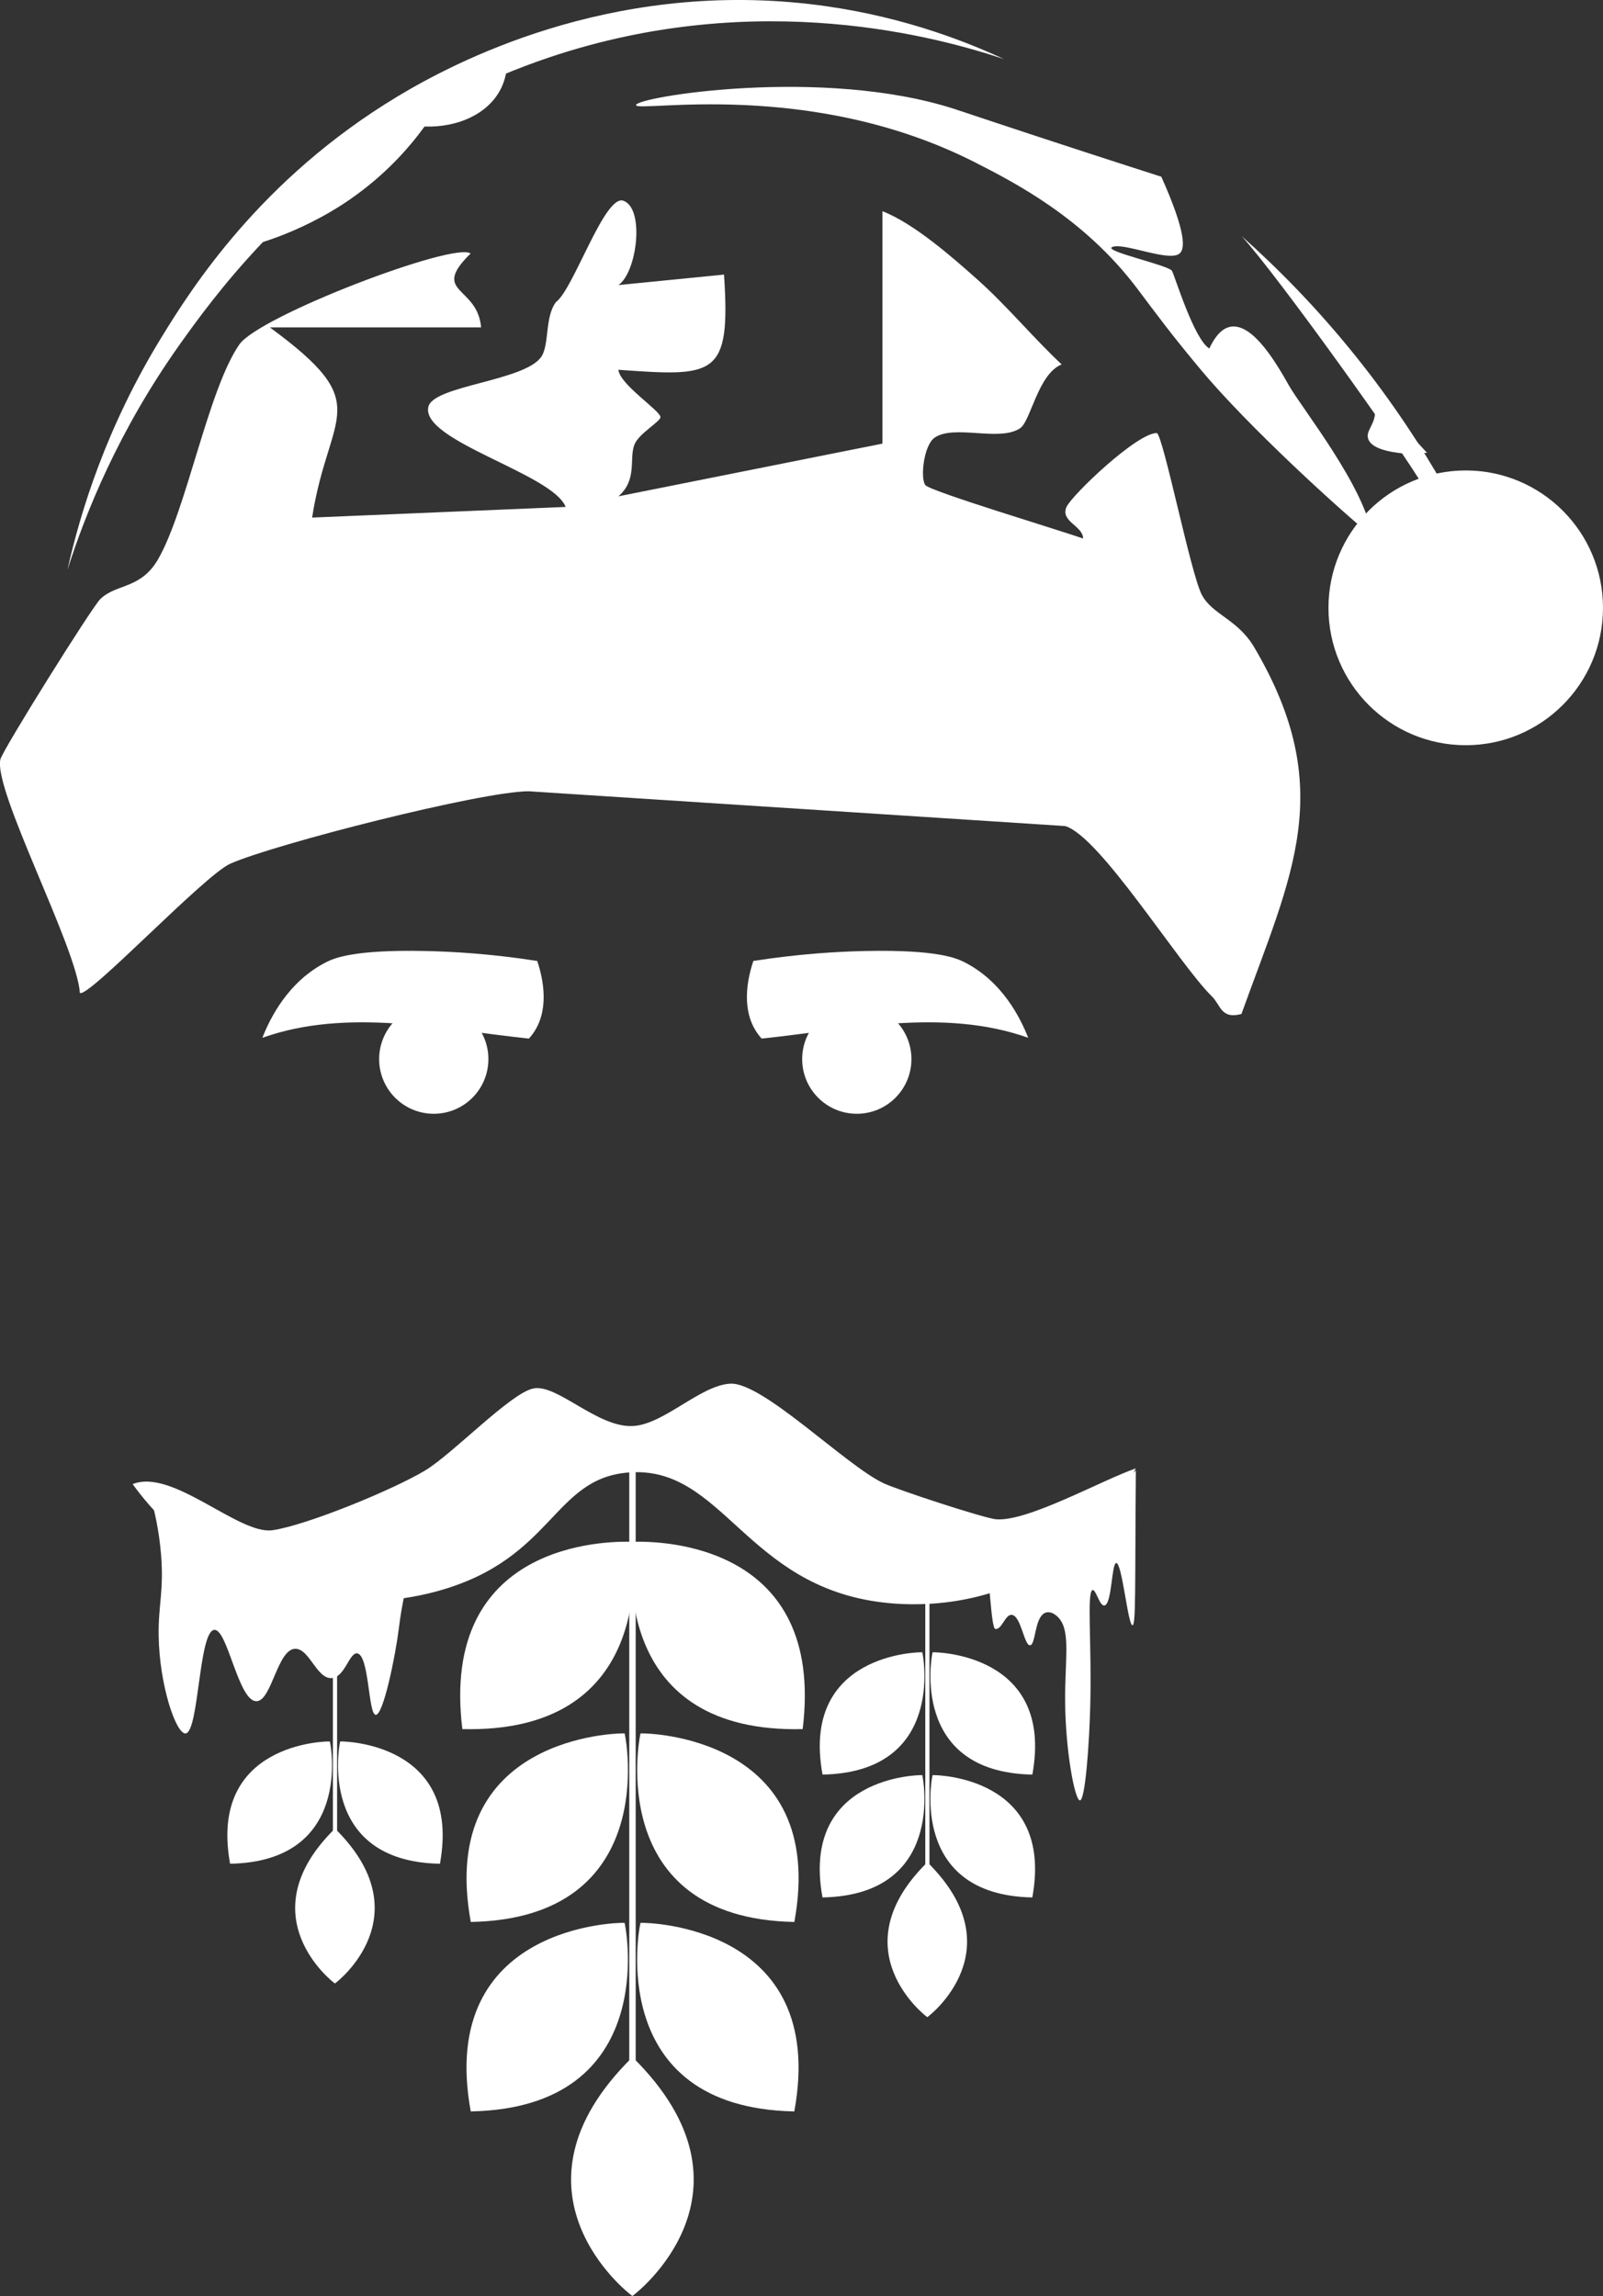 <svg width="250" height="358" viewBox="0 0 250 358" fill="none" xmlns="http://www.w3.org/2000/svg">
<rect x="0" y="0" width="250" height="358" fill="#333333" stroke="none"/>
<g clip-path="url(#clip0_102_1048)">
<path d="M42.097 51.058C58.742 63.268 51.265 64.035 48.677 80.703L88.214 79.042C86.218 73.85 65.581 68.76 66.806 63.434C67.577 60.081 82.043 59.416 84.469 55.551C85.69 53.611 84.956 49.389 86.713 47.096C89.459 45.086 94.307 30.201 97.244 31.305C100.599 32.568 99.325 42.509 96.445 44.449L112.915 42.813C114.002 58.876 111.442 58.721 96.445 57.658C96.656 59.968 103.033 64.051 103 65.054C102.98 65.74 99.662 67.587 98.964 69.276C98.055 71.476 99.467 74.776 96.445 77.39L137.625 69.17V32.933C142.505 34.825 148.533 40.102 152.472 43.617C157.068 47.721 161.072 52.6 165.571 56.818C161.868 58.34 160.764 65.63 159.105 66.763C155.908 68.947 148.821 66.126 145.762 68.245C144.03 69.446 143.499 74.666 144.326 75.649C145.162 76.639 165.502 82.744 168.922 83.974C168.922 81.993 165.316 81.316 166.33 79.05C167.154 77.207 177.381 67.433 180.435 67.526C181.494 68.293 185.664 89.26 187.405 92.686C189.007 95.84 192.995 96.493 195.616 100.946C208.634 123.045 201.449 136.343 193.611 158.109C190.399 158.945 190.435 156.773 188.987 155.345C183.737 150.165 171.559 130.404 166.115 128.801L82.453 123.378C75.11 123.386 42.932 131.577 35.935 134.662C31.841 136.469 13.679 155.767 12.458 154.813C11.967 147.705 -1.059 123.228 0.061 118.401C0.394 116.968 14.341 94.662 15.651 93.4C18.174 90.964 21.951 91.906 24.677 87.161C29.123 79.403 32.474 60.694 37.334 53.704C40.438 49.243 70.94 37.625 73.386 39.533C67.054 45.772 74.465 44.51 75.033 51.045H42.089L42.097 51.058Z" fill="#ffffff"/>
<path d="M214.005 83.621C212.91 75.969 202.995 63.593 201.06 60.175C199.238 56.96 195.474 50.331 191.92 50.944C191.218 51.066 189.884 51.589 188.598 54.342C186.184 52.84 183.259 43.134 182.784 42.241C182.314 41.356 171.941 39.148 173.466 38.514C175.251 37.772 182.184 40.849 183.912 39.57C184.829 38.892 185.068 36.391 181.117 27.558C178.439 26.698 174.257 25.354 169.137 23.686C157.738 19.972 150.59 17.56 148.988 17.037C128.432 10.331 99.163 15.121 99.195 16.387C99.228 17.609 126.266 12.149 152.152 25.362C158.184 28.439 169.064 33.996 177.34 44.969C180.76 49.507 182.464 51.87 187.182 57.54C194.618 66.483 209.149 79.684 214.009 83.625L214.005 83.621Z" fill="#ffffff"/>
<path d="M177.145 228.951C175.352 232.507 171.324 239.25 163.515 244.227C152.894 250.993 141.807 250.348 137.754 249.869C116.225 247.344 112.765 228.497 98.096 229.589C86.202 230.474 86.388 243.005 68.437 248.038C64.453 249.155 52.892 251.777 40.048 246.646C29.367 242.376 23.225 234.915 20.689 231.411C26.88 228.882 37.237 239.355 42.502 238.596C47.813 237.829 61.346 232.272 66.307 229.28C70.612 226.686 79.536 217.309 83.123 216.506C86.855 215.67 93.204 222.708 98.794 222.347C103.609 222.034 109.248 215.99 113.901 215.747C118.952 215.483 131.824 228.44 137.787 231.265C139.953 232.292 153.458 236.725 155.344 236.891C160.241 237.318 171.945 230.734 177.145 228.956V228.951Z" fill="#ffffff"/>
<path d="M83.784 149.832C85.106 153.786 85.532 158.604 82.485 161.941C68.769 160.504 54.149 157.102 40.916 161.819C42.121 158.758 44.928 153.043 50.871 150.027C52.064 149.422 55.102 148.054 66.194 148.281C70.627 148.371 76.648 148.72 83.779 149.836L83.784 149.832Z" fill="#ffffff"/>
<path d="M98.623 358L98.923 357.769C98.923 357.769 119.954 341.747 98.639 320.752C77.281 341.734 98.323 357.769 98.323 357.769C98.323 357.769 98.473 357.882 98.623 358Z" fill="#ffffff"/>
<path d="M73.415 329.22C103.126 328.647 97.504 300.301 97.504 300.301C97.504 300.301 97.455 300.062 97.41 299.822C97.167 299.822 96.924 299.822 96.924 299.822C96.924 299.822 68.068 299.973 73.415 329.216V329.22Z" fill="#ffffff"/>
<path d="M123.88 329.22C94.169 328.647 99.791 300.301 99.791 300.301C99.791 300.301 99.84 300.062 99.885 299.822C100.128 299.822 100.372 299.822 100.372 299.822C100.372 299.822 129.227 299.973 123.88 329.216V329.22Z" fill="#ffffff"/>
<path d="M73.422 299.68C103.134 299.108 97.511 270.762 97.511 270.762C97.511 270.762 97.463 270.523 97.418 270.283C97.175 270.283 96.931 270.283 96.931 270.283C96.931 270.283 68.076 270.433 73.422 299.676V299.68Z" fill="#ffffff"/>
<path d="M123.888 299.68C94.177 299.108 99.799 270.762 99.799 270.762C99.799 270.762 99.848 270.523 99.893 270.283C100.136 270.283 100.379 270.283 100.379 270.283C100.379 270.283 129.235 270.433 123.888 299.676V299.68Z" fill="#ffffff"/>
<path d="M98.578 240.403C99.102 244.547 101.305 270.303 72.108 269.609C68.538 240.557 94.436 240.265 98.578 240.403Z" fill="#ffffff"/>
<path d="M98.713 240.403C98.189 244.547 95.986 270.303 125.183 269.609C128.753 240.557 102.854 240.265 98.713 240.403Z" fill="#ffffff"/>
<path d="M98.639 324.357V226.057" stroke="#ffffff" stroke-miterlimit="10"/>
<path d="M63.808 245.672C63.557 246.593 63.208 247.973 62.871 249.67C62.449 251.825 62.263 253.433 62.198 253.932C61.678 258.158 59.784 267.462 58.595 267.385C57.415 267.308 57.593 258.016 55.695 257.801C54.47 257.663 53.808 261.482 51.756 261.653C49.407 261.852 48.271 257.046 46.048 257.086C43.257 257.135 42.385 265.18 40.016 265.258C37.188 265.351 35.492 253.997 33.431 254.135C30.977 254.302 31.038 270.149 28.933 270.283C27.46 270.376 24.852 262.798 24.742 255.004C24.677 250.259 25.574 248.075 25.119 242.416C24.815 238.649 24.097 235.605 23.537 233.628L28.3 238.686C32.393 240.045 36.49 241.405 40.584 242.765C48.324 243.735 56.064 244.701 63.804 245.672H63.808Z" fill="#ffffff"/>
<path d="M153.56 242.185L164.269 241.401L177.145 229.288C176.995 247.62 177.166 253.364 176.622 253.413C175.912 253.474 174.991 243.569 174.074 243.711C173.352 243.825 173.421 250.019 172.281 250.328C171.494 250.543 170.914 247.726 170.375 247.937C169.482 248.286 170.269 256.343 170.038 265.769C169.888 271.959 169.251 280.679 168.427 280.723C167.653 280.768 166.168 273.181 166.115 265.217C166.075 258.974 166.931 254.72 165.332 252.532C164.683 251.643 163.584 251.034 162.756 251.614C161.357 252.589 161.503 256.396 160.671 256.534C159.742 256.693 159.259 251.996 157.823 251.797C156.768 251.651 156.29 254.091 155.247 254.001C154.533 253.94 154.395 245.858 153.56 242.185Z" fill="#ffffff"/>
<path d="M67.65 173.664C72.355 173.664 76.169 169.848 76.169 165.14C76.169 160.432 72.355 156.615 67.65 156.615C62.945 156.615 59.131 160.432 59.131 165.14C59.131 169.848 62.945 173.664 67.65 173.664Z" fill="#ffffff"/>
<path d="M117.491 149.832C116.168 153.786 115.742 158.604 118.789 161.941C132.505 160.504 147.125 157.102 160.358 161.819C159.153 158.758 156.346 153.043 150.403 150.027C149.21 149.422 146.172 148.054 135.081 148.281C130.647 148.371 124.627 148.72 117.495 149.836L117.491 149.832Z" fill="#ffffff"/>
<path d="M133.625 173.664C138.33 173.664 142.144 169.848 142.144 165.14C142.144 160.432 138.33 156.615 133.625 156.615C128.92 156.615 125.105 160.432 125.105 165.14C125.105 169.848 128.92 173.664 133.625 173.664Z" fill="#ffffff"/>
<path d="M52.235 309.268L52.429 309.118C52.429 309.118 66.064 298.726 52.243 285.116C38.393 298.722 52.036 309.118 52.036 309.118C52.036 309.118 52.133 309.191 52.23 309.268H52.235Z" fill="#ffffff"/>
<path d="M35.886 290.604C55.151 290.234 51.508 271.85 51.508 271.85C51.508 271.85 51.476 271.696 51.447 271.537C51.289 271.537 51.131 271.537 51.131 271.537C51.131 271.537 32.417 271.635 35.886 290.6V290.604Z" fill="#ffffff"/>
<path d="M68.612 290.604C49.346 290.234 52.989 271.85 52.989 271.85L53.05 271.537C53.208 271.537 53.366 271.537 53.366 271.537C53.366 271.537 72.08 271.635 68.612 290.6V290.604Z" fill="#ffffff"/>
<path d="M52.247 304.02V240.277" stroke="#ffffff" stroke-width="0.65" stroke-miterlimit="10"/>
<path d="M144.622 314.521L144.817 314.371C144.817 314.371 158.452 303.979 144.63 290.368C130.781 303.975 144.424 314.371 144.424 314.371C144.424 314.371 144.521 314.444 144.618 314.521H144.622Z" fill="#ffffff"/>
<path d="M128.274 295.856C147.539 295.487 143.896 277.103 143.896 277.103C143.896 277.103 143.864 276.948 143.836 276.79C143.677 276.79 143.519 276.79 143.519 276.79C143.519 276.79 124.805 276.887 128.274 295.852V295.856Z" fill="#ffffff"/>
<path d="M160.999 295.856C141.734 295.487 145.377 277.103 145.377 277.103L145.438 276.79C145.596 276.79 145.754 276.79 145.754 276.79C145.754 276.79 164.468 276.887 160.999 295.852V295.856Z" fill="#ffffff"/>
<path d="M128.278 276.701C147.543 276.331 143.9 257.947 143.9 257.947C143.9 257.947 143.868 257.793 143.84 257.634C143.681 257.634 143.523 257.634 143.523 257.634C143.523 257.634 124.809 257.732 128.278 276.697V276.701Z" fill="#ffffff"/>
<path d="M161.003 276.701C141.738 276.331 145.381 257.947 145.381 257.947L145.442 257.634C145.6 257.634 145.758 257.634 145.758 257.634C145.758 257.634 164.472 257.732 161.003 276.697V276.701Z" fill="#ffffff"/>
<path d="M144.63 309.268V245.53" stroke="#ffffff" stroke-width="0.65" stroke-miterlimit="10"/>
<path d="M228.592 116.197C240.415 116.197 250 106.606 250 94.776C250 82.946 240.415 73.355 228.592 73.355C216.769 73.355 207.185 82.946 207.185 94.776C207.185 106.606 216.769 116.197 228.592 116.197Z" fill="#ffffff"/>
<path d="M156.598 9.223C149.872 6.101 139.47 2.16 126.286 0.637C94.838 -2.992 70.692 9.803 61.995 15.04C40.608 27.924 29.858 44.981 25.209 52.556C16.539 66.674 12.519 79.911 10.519 88.846C13.355 79.964 18.486 67.149 28.02 53.729C30.6 50.096 34.721 44.396 40.652 38.113C50.385 27.798 64.989 15.904 85.662 8.947C118.44 -2.082 146.772 5.935 156.602 9.223H156.598Z" fill="#ffffff"/>
<path d="M193.652 36.826C199.153 41.721 205.331 47.928 211.485 55.608C217.307 62.87 221.822 69.856 225.311 76.006C224.138 75.848 222.966 75.693 221.797 75.535C218.868 70.437 199.506 43.292 193.652 36.826Z" fill="#ffffff"/>
<path d="M219.104 70.729C220.256 70.688 221.408 70.652 222.56 70.611C218.751 66.475 214.942 62.338 211.128 58.202C214.082 61.06 214.646 63.199 214.418 64.749C214.171 66.422 213.031 67.254 213.364 68.383C213.822 69.933 216.605 70.501 219.104 70.729Z" fill="#ffffff"/>
<path d="M54.729 30.985C60.117 27.242 63.812 23.028 66.21 19.732C71.415 19.895 76.011 17.78 78.011 14.037C78.482 13.152 79.066 11.699 79.098 9.653L46.644 29.466C46.644 29.466 38.677 38.259 38.21 38.494L38.198 38.502C38.215 38.539 46.417 36.765 54.729 30.993V30.985Z" fill="#ffffff"/>
</g>
<defs>
<clipPath id="clip0_102_1048">
<rect width="250" height="358" fill="white"/>
</clipPath>
</defs>
</svg>
